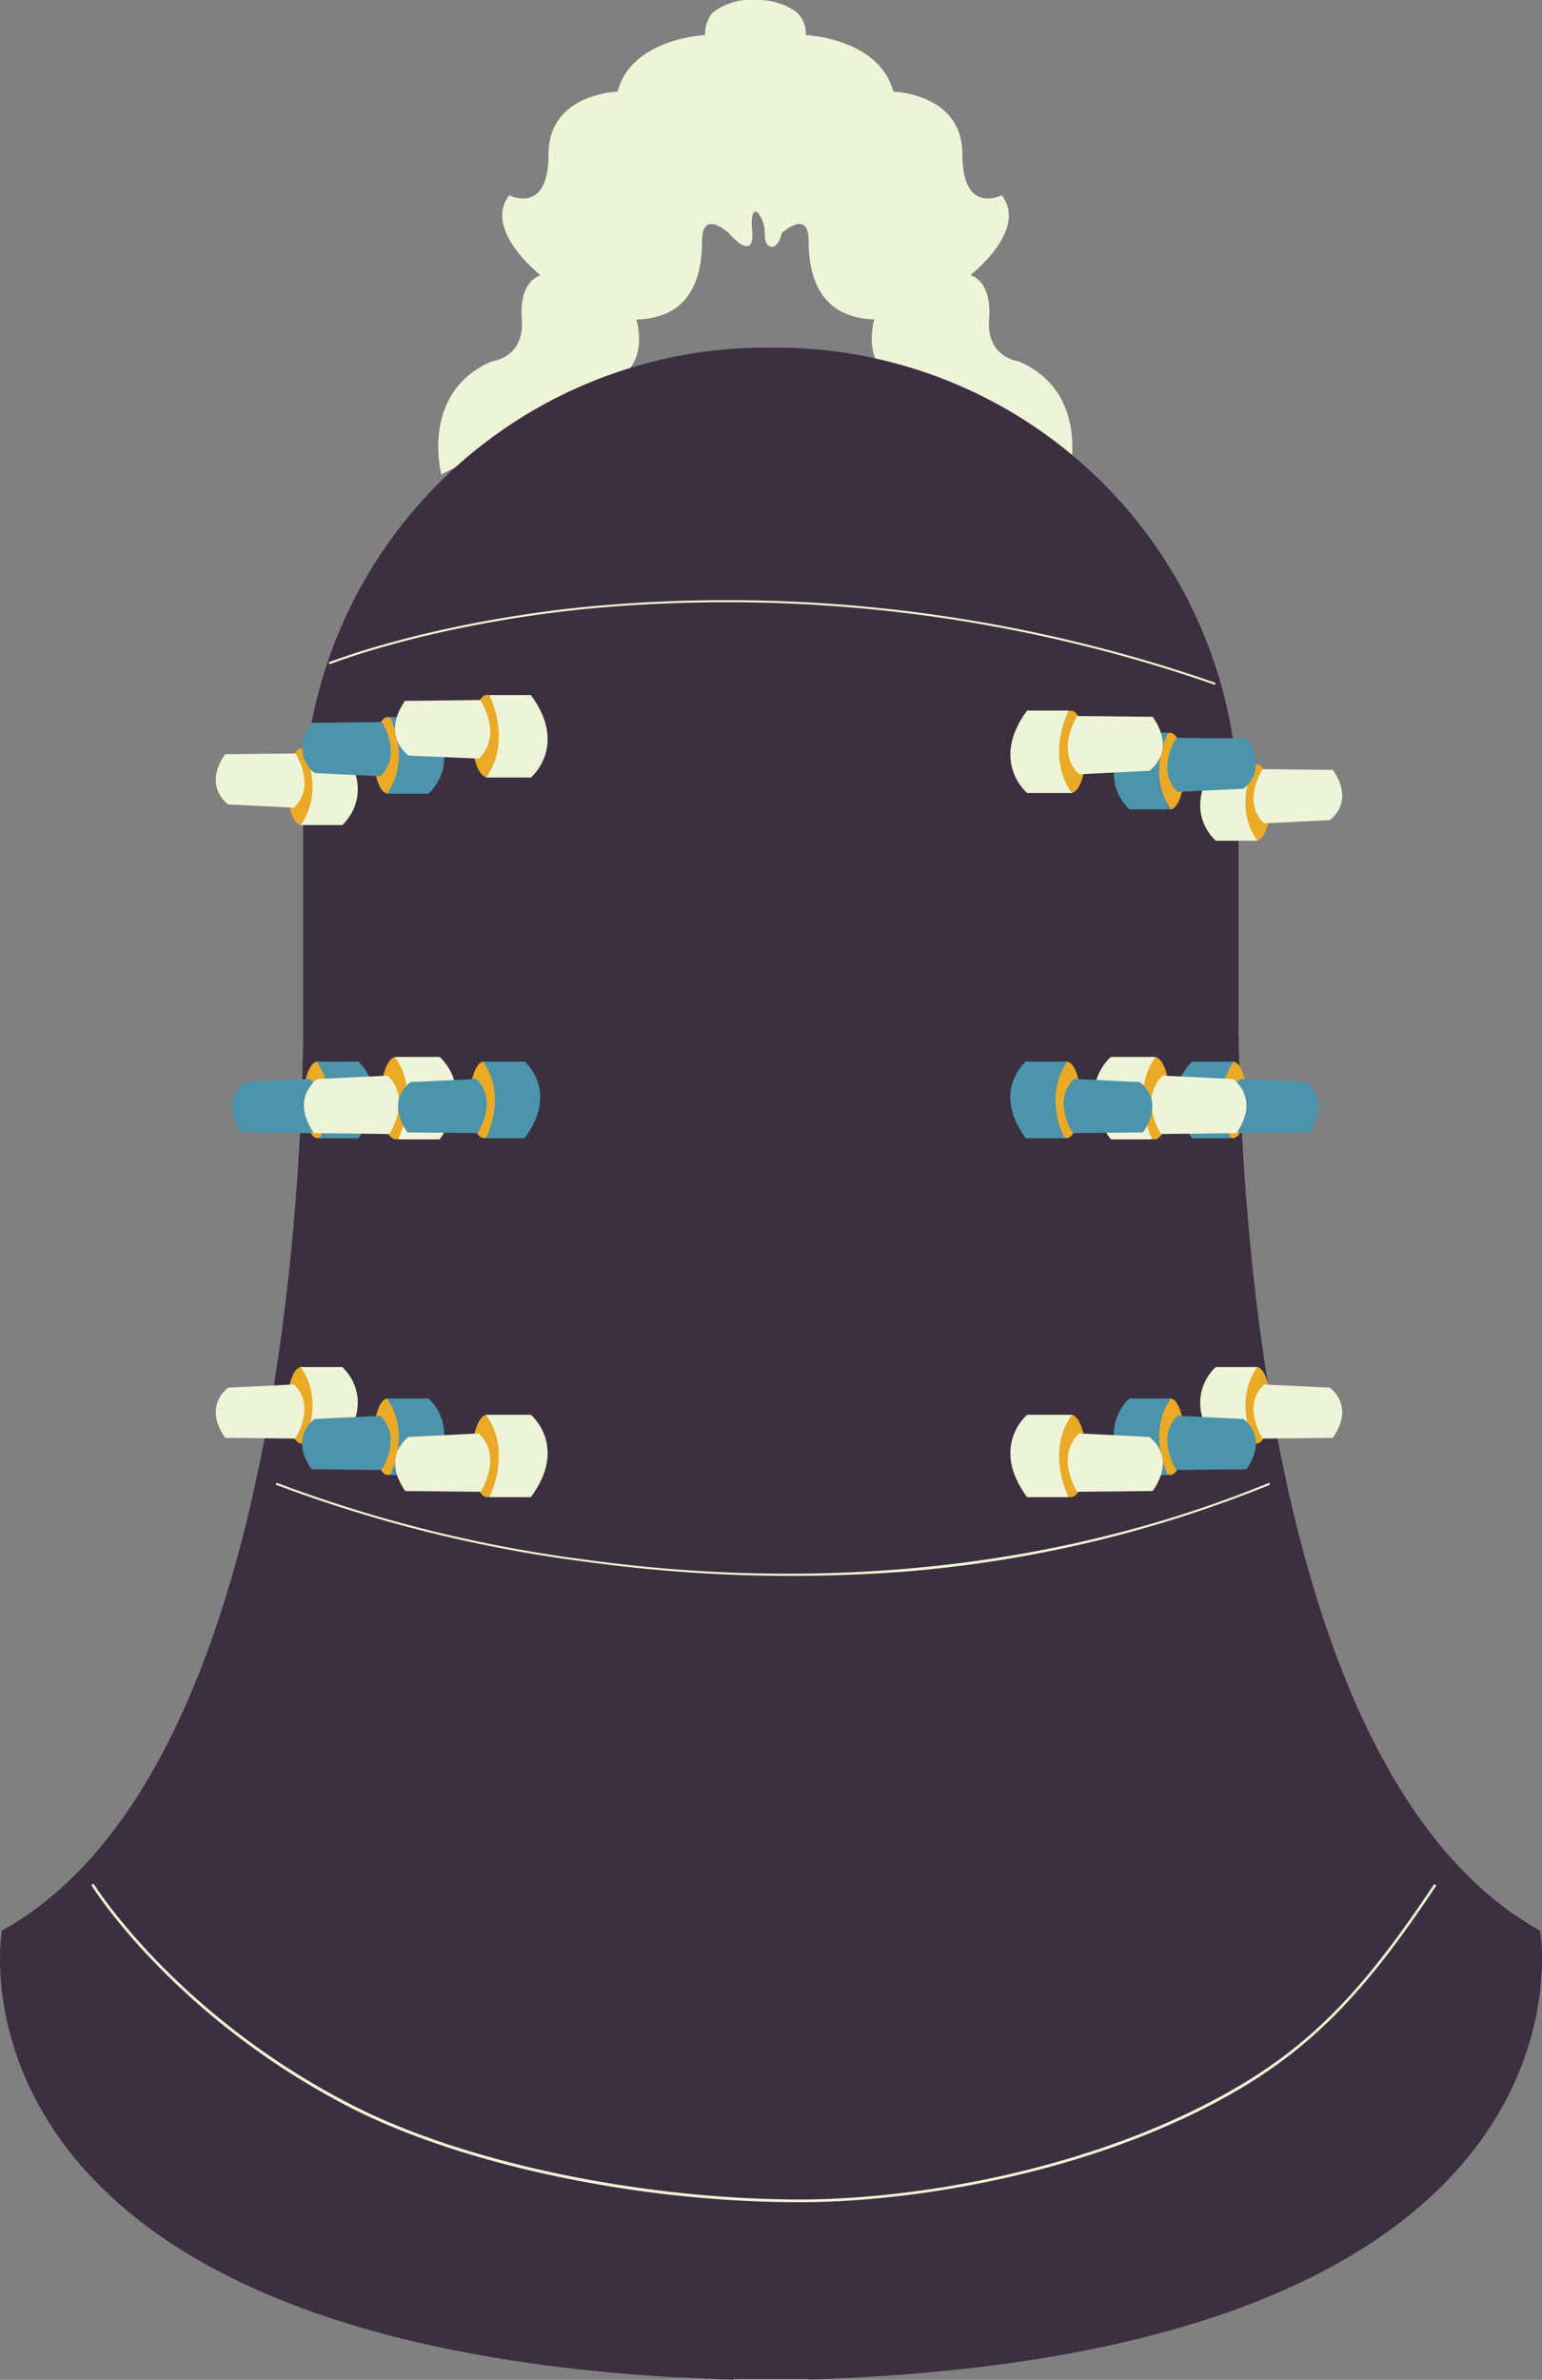 <svg xmlns="http://www.w3.org/2000/svg" viewBox="0 0 140.9 217.31"><rect x="0" y="0" width="140.9" height="217.31" fill="#808080" stroke="none"/><defs><style>.cls-1{fill:#eef4d7;}.cls-2{fill:#3b303f;}.cls-3{fill:#eaaa26;}.cls-4{fill:#4b94ab;}</style></defs><title>镛钟</title><g id="图层_2" data-name="图层 2"><g id="图层_1-2" data-name="图层 1"><path class="cls-1" d="M93.11,33s-3-.29-2.73-3.87-1.72-4-1.72-4S94,21,91.53,17.83c0,0-3.59,1.86-3.59-3.73s-6.31-5.73-6.31-5.73c-1.29-4.88-8-5.17-8-5.17A2.58,2.58,0,0,0,72.65,1,6.21,6.21,0,0,0,69,0a5.68,5.68,0,0,0-3.88,1.15,3,3,0,0,0-.69,2.05s-6.74.29-8,5.17c0,0-6.31.14-6.31,5.73s-3.59,3.73-3.59,3.73c-2.44,3.16,2.87,7.31,2.87,7.31s-2,.43-1.72,4S44.92,33,44.92,33c-6.59,2.87-4.59,10.33-4.59,10.33S54.82,35.9,57,34.18s1.15-5,1.15-5c5.16-.14,6-4.16,6-7.17s2.44-.72,2.44-.72S69,24.14,68.73,21s1.22-1.15,1.15.35,1.23,1.73,1.57-.16v.09S73.89,19,73.89,22s.86,7,6,7.17c0,0-1,3.3,1.15,5S97.7,43.36,97.7,43.36,99.7,35.9,93.11,33Z"/><path class="cls-2" d="M140.73,176.29c-25-13.84-27.41-66.8-27.56-82.67V90.34c0-.81,0-1.24,0-1.24l0,0V73.9A42.28,42.28,0,0,0,71,31.74H69.86A42.29,42.29,0,0,0,27.7,73.9V95.22c-.29,17.56-3.29,67.66-27.53,81.07,0,0-6.56,36.92,61.75,40.8h0l.48,0c1.5.08,3,.15,4.6.2v-.07c2,0,4.4,0,6.9,0v.06C147.61,215,140.73,176.29,140.73,176.29Z"/><ellipse class="cls-3" cx="114.8" cy="128.32" rx="1.28" ry="3.5"/><path class="cls-1" d="M115.5,126.42l6,.29s2.37,1.58.29,4.58l-6.41.07S113.42,128.42,115.5,126.42Z"/><path class="cls-1" d="M114.88,124.83h-3.79s-3.2,2.66,0,7h3.53S112.62,128,114.88,124.83Z"/><path class="cls-1" d="M72.14,143.9a137.65,137.65,0,0,1-18.66-1.3,125.76,125.76,0,0,1-28.2-7,.1.1,0,0,1-.06-.13.1.1,0,0,1,.13-.05,125.62,125.62,0,0,0,28.16,7c15.45,2.13,38.81,2.65,62.4-7a.1.1,0,0,1,.08.18,112.74,112.74,0,0,1-33.48,7.92Q77.39,143.9,72.14,143.9Z"/><path class="cls-1" d="M111,62.53h0a135.57,135.57,0,0,0-57.74-6.9c-14.26,1.49-23,5-23.07,5a.1.1,0,0,1-.13-.06.11.11,0,0,1,.06-.13c.08,0,8.83-3.51,23.11-5A135.9,135.9,0,0,1,111,62.33a.1.1,0,0,1,.06.13A.1.1,0,0,1,111,62.53Z"/><ellipse class="cls-3" cx="106.92" cy="131.19" rx="1.28" ry="3.5"/><path class="cls-4" d="M107.61,129.28l6,.29s2.37,1.59.29,4.59l-6.4.07S105.54,131.28,107.61,129.28Z"/><path class="cls-4" d="M107,127.7h-3.8s-3.2,2.66,0,7h3.53S104.73,130.89,107,127.7Z"/><ellipse class="cls-3" cx="97.85" cy="132.95" rx="1.37" ry="3.76"/><path class="cls-1" d="M98.6,130.89l6.41.32s2.56,1.7.32,4.94l-6.9.07S96.37,133.05,98.6,130.89Z"/><path class="cls-1" d="M97.94,129.19H93.85s-3.44,2.86,0,7.52h3.8S95.5,132.63,97.94,129.19Z"/><ellipse class="cls-3" cx="114.8" cy="73.27" rx="1.28" ry="3.5"/><path class="cls-1" d="M115.5,75.18l6-.29s2.37-1.58.29-4.59l-6.41-.07S113.42,73.18,115.5,75.18Z"/><path class="cls-1" d="M114.88,76.77h-3.79s-3.2-2.66,0-7h3.53S112.62,73.57,114.88,76.77Z"/><ellipse class="cls-3" cx="106.92" cy="70.41" rx="1.28" ry="3.5"/><path class="cls-4" d="M107.61,72.31l6-.29s2.37-1.58.29-4.58l-6.4-.07S105.54,70.31,107.61,72.31Z"/><path class="cls-4" d="M107,73.9h-3.8s-3.2-2.66,0-7h3.53S104.73,70.7,107,73.9Z"/><ellipse class="cls-3" cx="97.85" cy="68.65" rx="1.37" ry="3.76"/><path class="cls-1" d="M98.6,70.7l6.41-.31s2.56-1.71.32-4.94l-6.9-.07S96.37,68.55,98.6,70.7Z"/><path class="cls-1" d="M97.94,72.41H93.85s-3.44-2.87,0-7.53h3.8S95.5,69,97.94,72.41Z"/><ellipse class="cls-3" cx="27.55" cy="71.84" rx="1.28" ry="3.5"/><path class="cls-1" d="M26.86,73.75l-6-.29s-2.37-1.59-.29-4.59L27,68.8S28.94,71.75,26.86,73.75Z"/><path class="cls-1" d="M27.48,75.34h3.79s3.2-2.67,0-7H27.74S29.74,72.14,27.48,75.34Z"/><ellipse class="cls-3" cx="35.44" cy="68.97" rx="1.28" ry="3.5"/><path class="cls-4" d="M34.75,70.88l-6-.29S26.42,69,28.5,66l6.4-.07S36.82,68.88,34.75,70.88Z"/><path class="cls-4" d="M35.36,72.47h3.8s3.2-2.67,0-7H35.63S37.63,69.27,35.36,72.47Z"/><ellipse class="cls-3" cx="44.51" cy="67.21" rx="1.37" ry="3.76"/><path class="cls-1" d="M43.76,69.27,37.34,69S34.79,67.25,37,64l6.89-.08S46,67.12,43.76,69.27Z"/><path class="cls-1" d="M44.42,71h4.09s3.44-2.87,0-7.53h-3.8S46.86,67.54,44.42,71Z"/><ellipse class="cls-3" cx="27.55" cy="128.32" rx="1.28" ry="3.5"/><path class="cls-1" d="M26.86,126.42l-6,.29s-2.37,1.58-.29,4.58l6.4.07S28.94,128.42,26.86,126.42Z"/><path class="cls-1" d="M27.48,124.83h3.79s3.2,2.66,0,7H27.74S29.74,128,27.48,124.83Z"/><ellipse class="cls-3" cx="35.44" cy="131.19" rx="1.28" ry="3.5"/><path class="cls-4" d="M34.75,129.28l-6,.29s-2.37,1.59-.29,4.59l6.4.07S36.82,131.28,34.75,129.28Z"/><path class="cls-4" d="M35.36,127.7h3.8s3.2,2.66,0,7H35.63S37.63,130.89,35.36,127.7Z"/><ellipse class="cls-3" cx="44.51" cy="132.95" rx="1.37" ry="3.76"/><path class="cls-1" d="M43.76,130.89l-6.42.32s-2.55,1.7-.31,4.94l6.89.07S46,133.05,43.76,130.89Z"/><path class="cls-1" d="M44.42,129.19h4.09s3.44,2.86,0,7.52h-3.8S46.86,132.63,44.42,129.19Z"/><ellipse class="cls-3" cx="112.65" cy="100.43" rx="1.28" ry="3.5"/><path class="cls-4" d="M113.35,98.52l6,.29s2.37,1.59.29,4.59l-6.41.07S111.27,100.52,113.35,98.52Z"/><path class="cls-4" d="M112.73,96.94h-3.8s-3.19,2.66,0,7h3.53S110.47,100.13,112.73,96.94Z"/><ellipse class="cls-3" cx="105.5" cy="100.28" rx="1.37" ry="3.76"/><path class="cls-1" d="M106.25,98.22l6.41.31s2.55,1.71.32,4.94l-6.9.08S104,100.37,106.25,98.22Z"/><path class="cls-1" d="M105.58,96.51H101.5s-3.44,2.87,0,7.53h3.8S103.15,100,105.58,96.51Z"/><ellipse class="cls-3" cx="97.45" cy="100.43" rx="1.28" ry="3.5"/><path class="cls-4" d="M98.15,98.52l6,.29s2.37,1.59.29,4.59l-6.41.07S96.07,100.52,98.15,98.52Z"/><path class="cls-4" d="M97.53,96.94h-3.8s-3.19,2.66,0,7h3.53S95.27,100.13,97.53,96.94Z"/><ellipse class="cls-3" cx="29.02" cy="100.43" rx="1.28" ry="3.5"/><path class="cls-4" d="M28.32,98.52l-5.95.29s-2.37,1.59-.29,4.59l6.4.07S30.4,100.52,28.32,98.52Z"/><path class="cls-4" d="M28.94,96.94h3.8s3.19,2.66,0,7H29.21S31.21,100.13,28.94,96.94Z"/><ellipse class="cls-3" cx="36.17" cy="100.28" rx="1.37" ry="3.76"/><path class="cls-1" d="M35.42,98.22,29,98.53s-2.55,1.71-.31,4.94l6.89.08S37.66,100.37,35.42,98.22Z"/><path class="cls-1" d="M36.09,96.51h4.08s3.45,2.87,0,7.53h-3.8S38.53,100,36.09,96.51Z"/><ellipse class="cls-3" cx="44.22" cy="100.43" rx="1.28" ry="3.5"/><path class="cls-4" d="M43.52,98.52l-6,.29s-2.37,1.59-.29,4.59l6.4.07S45.6,100.52,43.52,98.52Z"/><path class="cls-4" d="M44.14,96.94h3.8s3.2,2.66,0,7H44.41S46.41,100.13,44.14,96.94Z"/><path class="cls-1" d="M73.12,201.09H73c-14.66,0-30.73-3.41-40.94-8.62C15.92,184.2,8.47,172.34,8.4,172.22a.12.12,0,1,1,.21-.13c.08.12,7.49,11.92,23.61,20.15,10.17,5.2,26.2,8.57,40.82,8.6h.08c10.68,0,27.71-2.81,40.72-10.74,7.24-4.41,11.78-9.95,17.17-18a.13.13,0,0,1,.17,0,.12.12,0,0,1,0,.17c-5.42,8.1-10,13.65-17.25,18.09C100.92,198.27,83.83,201.09,73.12,201.09Z"/></g></g></svg>